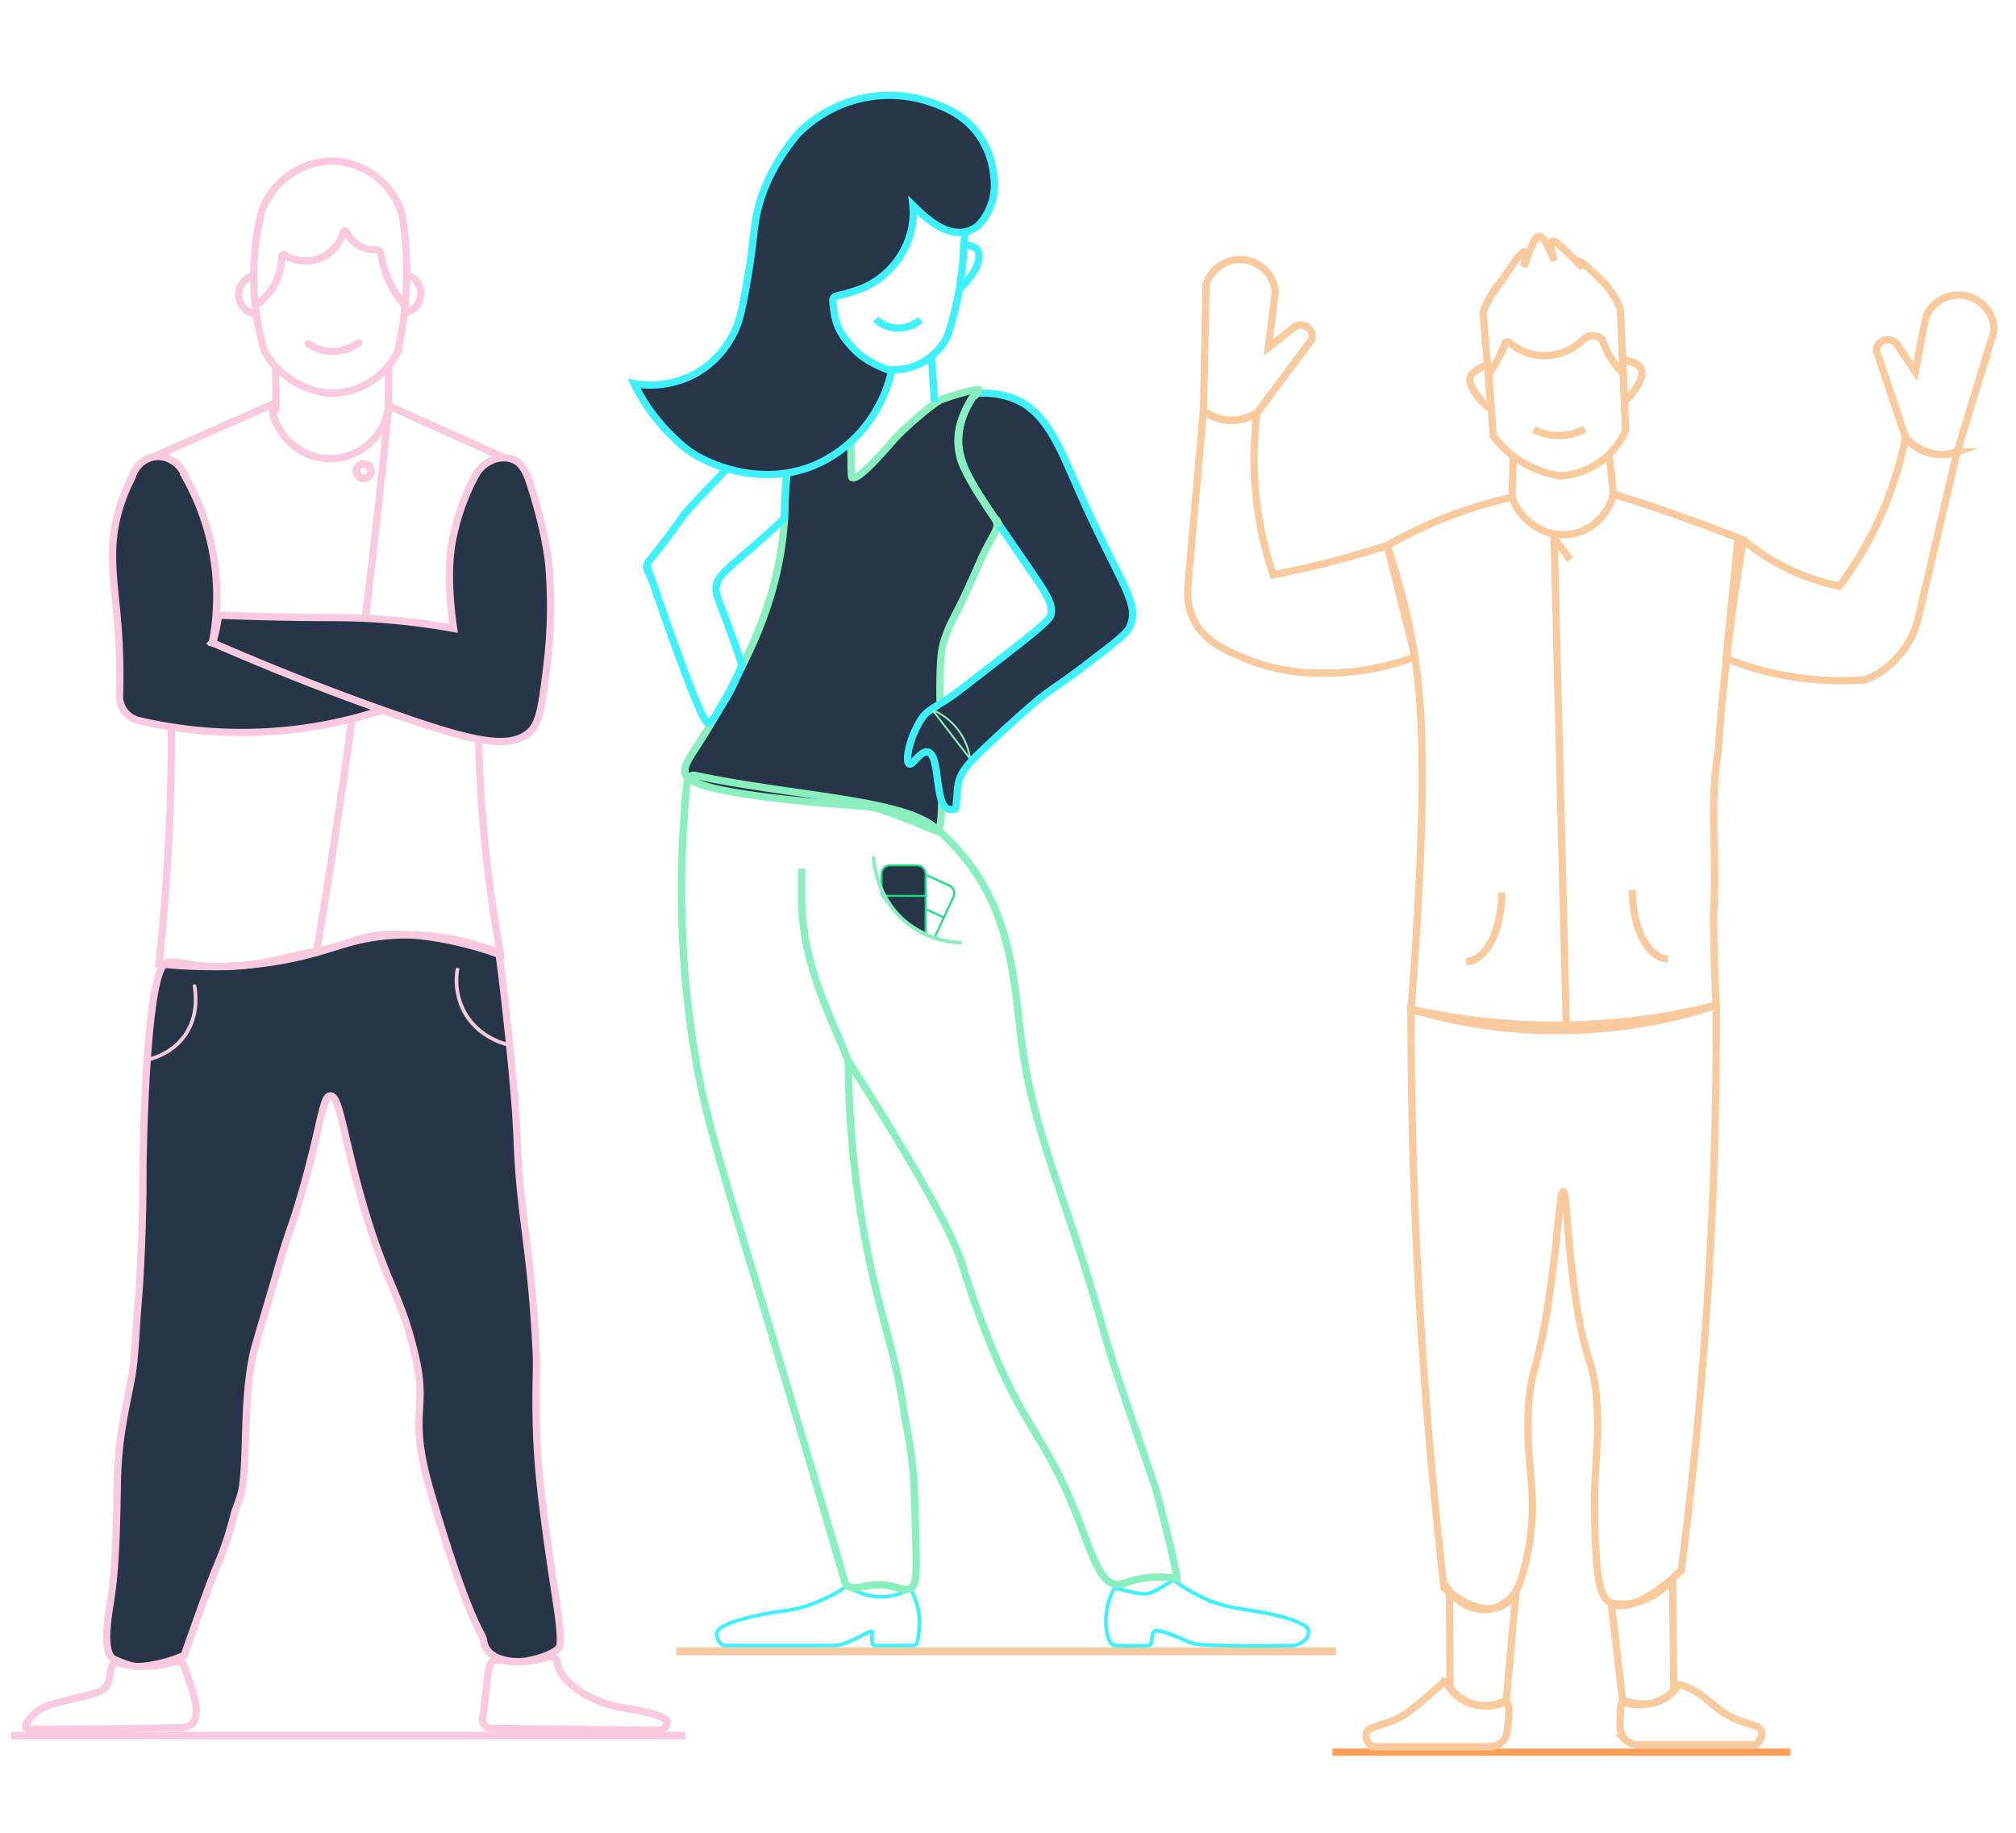 <svg xmlns="http://www.w3.org/2000/svg" viewBox="0 0 1100 1000"><defs><style>.\30 dd62325-eac2-4fb6-b83f-d77a5fb54aa7,.\31 f3eebc2-27e3-4316-b624-9d7d2493d874,.\32 00e9848-7f3a-49f2-8ebd-14cc57b5591e,.\32 c1d5db8-9037-47bd-9ada-cba40b43a7ab,.\34 201c03c-8597-4056-bbab-b901e393fb30,.\34 557d952-80b9-4ad8-874d-45af7555f678,.\36 07c7a0c-a480-404c-bd74-9d7113626a59,.\36 b8657dd-9ffe-4036-86e4-f09226675e4f,.a4f39f56-6ca3-404f-8334-5e619f8191a7,.a66308c5-64b5-4413-b6db-9a9bc6506572,.a7213844-007a-43c8-8572-20d8cfd825cc,.bd3e4a3b-9463-4502-bb6a-2d998fe5d993,.cba40eb2-cc65-412b-b48f-0dd80868e3b9,.ee78a6a2-adb5-427e-a9e4-8ab9fb12a266{fill:none;}.\30 dd62325-eac2-4fb6-b83f-d77a5fb54aa7,.\33 002d68d-39cf-4dbd-a217-90e48995cd8f,.\34 201c03c-8597-4056-bbab-b901e393fb30,.\34 557d952-80b9-4ad8-874d-45af7555f678,.a66308c5-64b5-4413-b6db-9a9bc6506572{stroke:#f9cadf;}.\30 dd62325-eac2-4fb6-b83f-d77a5fb54aa7,.\31 f3eebc2-27e3-4316-b624-9d7d2493d874,.\32 00e9848-7f3a-49f2-8ebd-14cc57b5591e,.\32 c1d5db8-9037-47bd-9ada-cba40b43a7ab,.\33 002d68d-39cf-4dbd-a217-90e48995cd8f,.\34 201c03c-8597-4056-bbab-b901e393fb30,.\34 557d952-80b9-4ad8-874d-45af7555f678,.\34 63b06af-0ee8-4626-bd4a-a51dc6034983,.\36 07c7a0c-a480-404c-bd74-9d7113626a59,.\36 a04e1fd-0fe4-4d2f-ac68-c9f032509f9b,.\36 b8657dd-9ffe-4036-86e4-f09226675e4f,.a66308c5-64b5-4413-b6db-9a9bc6506572,.a7213844-007a-43c8-8572-20d8cfd825cc,.bd3e4a3b-9463-4502-bb6a-2d998fe5d993,.cba40eb2-cc65-412b-b48f-0dd80868e3b9,.ee78a6a2-adb5-427e-a9e4-8ab9fb12a266,.fb1e6f33-4d1a-4b40-874d-a4330175c1bf{stroke-miterlimit:10;}.\30 dd62325-eac2-4fb6-b83f-d77a5fb54aa7{stroke-width:4.04px;}.\36 b8657dd-9ffe-4036-86e4-f09226675e4f,.ee78a6a2-adb5-427e-a9e4-8ab9fb12a266{stroke:#f9ca9e;}.ee78a6a2-adb5-427e-a9e4-8ab9fb12a266{stroke-width:4.24px;}.\36 07c7a0c-a480-404c-bd74-9d7113626a59{stroke:#ff9f55;stroke-width:3.92px;}.\36 b8657dd-9ffe-4036-86e4-f09226675e4f{stroke-width:3.98px;}.\33 002d68d-39cf-4dbd-a217-90e48995cd8f,.\34 201c03c-8597-4056-bbab-b901e393fb30,.\34 557d952-80b9-4ad8-874d-45af7555f678,.\34 63b06af-0ee8-4626-bd4a-a51dc6034983,.a66308c5-64b5-4413-b6db-9a9bc6506572,.bd3e4a3b-9463-4502-bb6a-2d998fe5d993{stroke-linecap:round;}.\33 002d68d-39cf-4dbd-a217-90e48995cd8f,.a66308c5-64b5-4413-b6db-9a9bc6506572{stroke-width:3.97px;}.\33 002d68d-39cf-4dbd-a217-90e48995cd8f,.\34 63b06af-0ee8-4626-bd4a-a51dc6034983,.\36 a04e1fd-0fe4-4d2f-ac68-c9f032509f9b{fill:#273549;}.\34 557d952-80b9-4ad8-874d-45af7555f678{stroke-width:1.99px;}.\34 201c03c-8597-4056-bbab-b901e393fb30{stroke-width:4.18px;}.\31 f3eebc2-27e3-4316-b624-9d7d2493d874,.a7213844-007a-43c8-8572-20d8cfd825cc,.fb1e6f33-4d1a-4b40-874d-a4330175c1bf{stroke:#3ff1ff;}.\31 f3eebc2-27e3-4316-b624-9d7d2493d874,.cba40eb2-cc65-412b-b48f-0dd80868e3b9{stroke-width:1.99px;}.\32 00e9848-7f3a-49f2-8ebd-14cc57b5591e,.\32 c1d5db8-9037-47bd-9ada-cba40b43a7ab,.\36 a04e1fd-0fe4-4d2f-ac68-c9f032509f9b,.cba40eb2-cc65-412b-b48f-0dd80868e3b9{stroke:#8aefbf;}.\32 c1d5db8-9037-47bd-9ada-cba40b43a7ab,.\36 a04e1fd-0fe4-4d2f-ac68-c9f032509f9b,.a7213844-007a-43c8-8572-20d8cfd825cc,.fb1e6f33-4d1a-4b40-874d-a4330175c1bf{stroke-width:3.99px;}.fb1e6f33-4d1a-4b40-874d-a4330175c1bf{fill:#273648;}.\32 00e9848-7f3a-49f2-8ebd-14cc57b5591e{stroke-width:1px;}.\34 63b06af-0ee8-4626-bd4a-a51dc6034983,.bd3e4a3b-9463-4502-bb6a-2d998fe5d993{stroke:#16df82;stroke-width:1.06px;}</style></defs><title>Improve b2912 Electric</title><g id="18968693-7cfc-4f54-b591-c3228b1d4ec2" data-name="Layer 2"><g id="95455056-96b2-43fd-a471-7f94fe461b3b" data-name="Mature"><g id="f1b5c79b-326d-42f0-9bc3-1776807703a2" data-name="Mature Electric"><rect id="a058092a-79e3-4406-ad14-37ad21f45c30" data-name="Back" class="a4f39f56-6ca3-404f-8334-5e619f8191a7" width="1100" height="1000"/><g id="02fece72-f84b-4265-8a7c-e73a4c7d5cbe" data-name="Podium"><line id="3df5870d-78b9-4f79-9ed2-499b71d4cf3f" data-name="Silver" class="0dd62325-eac2-4fb6-b83f-d77a5fb54aa7" x1="6" y1="947" x2="374" y2="947"/><line id="ee91805c-7f4b-4489-a5cc-c198740ff848" data-name="Gold" class="ee78a6a2-adb5-427e-a9e4-8ab9fb12a266" x1="369.04" y1="901" x2="729.04" y2="901"/><line id="8088ae05-3a1e-49dd-8df9-3064123af8ef" data-name="Bronze" class="607c7a0c-a480-404c-bd74-9d7113626a59" x1="727" y1="956" x2="977" y2="956"/></g><g id="efc03d75-d772-423a-816b-fe08aef2c862" data-name="Male 2"><g id="a58ff0e1-f1f6-4409-8720-eb2c8738c128" data-name="Face"><path id="26f2843b-1e7a-49a2-951d-4d1ca61c3e52" data-name="Ear Left" class="6b8657dd-9ffe-4036-86e4-f09226675e4f" d="M885.4,196.53c0-.1,6.72.51,9.25,3.53,5.26,6.28-8.27,19.28-8.29,19C886.2,215.18,885.67,202.9,885.4,196.53Z"/><path id="f2618e98-4e1a-4727-ae99-23d5cd7ceb09" data-name="Ear Right" class="6b8657dd-9ffe-4036-86e4-f09226675e4f" d="M812.11,201c-.16-3.29-7.3.78-9.25,3.53-4.5,6.37,10.92,19.79,10.83,18.64C813.08,216,812.55,209.67,812.11,201Z"/><line id="47afc560-0f0e-4209-b7e2-600fc82101ae" data-name="Neck Left" class="6b8657dd-9ffe-4036-86e4-f09226675e4f" x1="878" y1="247.95" x2="880.43" y2="269.64"/><line id="ec3b9978-51a5-4aa3-9a8f-856e20a13d30" data-name="Neck Right" class="6b8657dd-9ffe-4036-86e4-f09226675e4f" x1="825.68" y1="248.8" x2="825" y2="271.3"/><path id="011b73fc-1022-4673-a33b-8d73dc767ad7" data-name="Face Outline" class="6b8657dd-9ffe-4036-86e4-f09226675e4f" d="M851.69,259.71A43.14,43.14,0,0,0,875,250.57a42.13,42.13,0,0,0,12-15.46q-1.41-33-2.83-66.05a40.08,40.08,0,0,0-8.17-13.74c-3.55-3.9-20-19.66-12.56-9.29-12.92-12.93-21.29-22.9-15.33-3.68-8.06-19.28-9.36-17.23-16.69,3.26,4.62-19.3-7.16.73-13.65,9.84,0-1.93-6.79,9.3-8.56,15q2.84,33.73,5.66,67.46a55.54,55.54,0,0,0,36.77,21.79Z"/><path id="0d741904-c4b7-4306-ad37-5f16f688b6fb" data-name="Hairline" class="6b8657dd-9ffe-4036-86e4-f09226675e4f" d="M812.11,204.45a82.13,82.13,0,0,0,6-10c1.3-2.55,2.37-5,3.27-7.3a1.2,1.2,0,0,1,1.9-.46A30.06,30.06,0,0,0,840.65,194c13,1,21.73-7.24,23.07-8.55a7.28,7.28,0,0,1,10.6,0,46.86,46.86,0,0,0,11.4,18.44"/><path id="8974f898-01ef-4842-a0fb-34f09f2e5fed" data-name="Smile" class="6b8657dd-9ffe-4036-86e4-f09226675e4f" d="M836.84,234.41a30.3,30.3,0,0,0,27.94-.35"/></g><g id="26a9ce7c-64e0-43c4-92c8-185135bd5f0c" data-name="Legs"><path id="287f37b5-547f-4f29-98f8-66157a02ebff" data-name="Leg Left" class="6b8657dd-9ffe-4036-86e4-f09226675e4f" d="M885.46,928.52a27.09,27.09,0,0,0,18.56,0,25.65,25.65,0,0,0,9.27-6.19q-.33-30.37-.65-60.77c-2.55,3-10.13,11.19-22.41,13.2a34.92,34.92,0,0,1-11.13,0l2.79,23.64Z"/><path id="69af088b-e0ed-4acf-9a19-ad98313afa47" data-name="Leg Right" class="6b8657dd-9ffe-4036-86e4-f09226675e4f" d="M791.17,920.78a25.24,25.24,0,0,0,11.19,8.46,26.31,26.31,0,0,0,19.46-.72q2.7-30.28,5.41-60.56c-1,1.67-5.05,7.67-12.65,9.61-8.42,2.15-17.84-1.55-23.67-9.4Q791,894.48,791.17,920.78Z"/></g><g id="34eaf8d3-4189-4ec7-ba34-be9ba9419524" data-name="Shoes"><path id="e252f3e2-6712-4989-bd88-2c2752bc4cab" data-name="Foot Left" class="6b8657dd-9ffe-4036-86e4-f09226675e4f" d="M893.5,952h64.62c1.68-1.7,3.67-4.26,3.18-6.85-.94-5.08-10.11-3.42-21-10.83-6-4.11-12.27-10.81-19.84-13.79-1.81-.71-4-1.88-5-.51a22.58,22.58,0,0,1-12.81,9,24.84,24.84,0,0,1-7.88.6c-6.74-.4-7.68-2.12-9.34-1.06-1.29.82-1.35,4.64-1.46,12.29a12.61,12.61,0,0,0,1.83,7.25c.1.15.2.27.29.39A10.7,10.7,0,0,0,893.5,952Z"/><path id="f4214c75-9a4f-444c-ae62-fd6549e0db3a" data-name="Foot Right" class="6b8657dd-9ffe-4036-86e4-f09226675e4f" d="M813.16,953H748.54c-1.7-1.72-3.66-4.27-3.19-6.85,1-5.21,10.59-3.76,21.32-10.82,7.87-5.18,20.83-17.9,21.73-17.64a1.3,1.3,0,0,1,.21.08c.33.2.49.77,2.56,3.25a27.15,27.15,0,0,0,6.25,6.06,22.6,22.6,0,0,0,3.09,1.68A23.56,23.56,0,0,0,804,930a24.62,24.62,0,0,0,7.88.6c6.75-.52,8.12-3,10-1.81,2.07,1.28,1.66,5.23.84,13-.56,5.28-1.33,6.67-2.13,7.64A10.68,10.68,0,0,1,813.16,953Z"/></g><g id="d82f4c25-417b-4130-b489-0244f1759745" data-name="Hands"><path id="fe14fd87-168a-40cd-8c02-fea988756c54" data-name="Hand Left" class="6b8657dd-9ffe-4036-86e4-f09226675e4f" d="M1023.82,191.19a6.23,6.23,0,0,1,11.67-2.63l9.55,14.22,5.83-30a19.33,19.33,0,0,1,37.13,7.9q-10.08,32.94-20.15,65.88a25.73,25.73,0,0,1-12.73,1.06,26.29,26.29,0,0,1-15.38-9Z"/><path id="8d9b2ede-e355-4e56-860c-332cd5a8faaf" data-name="Hand Right" class="6b8657dd-9ffe-4036-86e4-f09226675e4f" d="M715.76,185.18a6.21,6.21,0,0,0-10.27-6.11L692,189.63l3.85-30.34a19.33,19.33,0,0,0-37.76-3.95q-.72,34.41-1.45,68.84a25.65,25.65,0,0,0,11.77,4.93,26.46,26.46,0,0,0,17.42-3.76Z"/></g><g id="df3669b8-c29b-44e5-b22e-89dbacb42161" data-name="Torso and Arms"><path id="ce439d29-22a0-41f1-9512-d2cb813d71a4" data-name="Arm Left" class="6b8657dd-9ffe-4036-86e4-f09226675e4f" d="M948.16,295.9a1.85,1.85,0,0,1,3-1.24,120.13,120.13,0,0,0,52.49,25.13,199.29,199.29,0,0,0,36.07-81.16,26.29,26.29,0,0,0,15.38,9,25.73,25.73,0,0,0,12.73-1.06l-20.69,88.54a48.63,48.63,0,0,1-10.08,21.61A49.13,49.13,0,0,1,1018,370.91a170.44,170.44,0,0,1-76.23-11.62Q945,327.6,948.16,295.9Z"/><path id="3a6fb9d2-5171-4323-af4d-93b50e5d02ea" data-name="Arm Right" class="6b8657dd-9ffe-4036-86e4-f09226675e4f" d="M756.93,297.65c-11.33,3.64-23.46,7.13-36.37,10.3-8.91,2.19-17.54,4.06-25.87,5.68a198.89,198.89,0,0,1-8.89-88.28,26.46,26.46,0,0,1-17.42,3.76,25.65,25.65,0,0,1-11.77-4.93l-8,90.54c-.42,4.76-2,14.18,2.82,23.65,5.9,11.68,17.71,16.71,28.46,21.12,19.83,8.14,37.28,7.94,46.68,7.73a139.21,139.21,0,0,0,45.57-8.79Q764.52,328,756.93,297.65Z"/><path id="b8a9227f-20fa-4ea9-b32a-7f17027c958a" data-name="Capri" class="6b8657dd-9ffe-4036-86e4-f09226675e4f" d="M853,650.16c1.85,0,1.82,24.11,6.56,57,5.36,37.17,9.72,33.3,11.63,56.44,2.22,27-2.92,37.9-.53,80.64,1.1,19.69,2.76,27.54,8.49,30.57,12.75,6.73,35.87-15.64,38.18-17.92,5.71-44.24,10.46-91,13.79-140.19,4-59.23,5.55-115.41,5.31-168.13a279.85,279.85,0,0,1-166.54,2.11c0,51.58,1.42,106,4.77,162.85,3.15,53.43,7.71,104.45,13.26,152.85,1.73,1.54,17.79,15.54,30.75,10.18,6.88-2.84,10.88-10.3,14.33-26.52,7.47-35.1-1.06-48.31,1.06-82.75,1.39-22.44,5.06-17.58,11.45-61.1C850.45,672.07,851,650.15,853,650.16Z"/><path id="331f069e-0f28-4735-b692-7b1cca0e2e10" data-name="Torso" class="6b8657dd-9ffe-4036-86e4-f09226675e4f" d="M880.43,269.64c-3,11.24-11.88,19.79-22.64,21.72-13.43,2.42-27.66-5.85-32.79-20.06a244.52,244.52,0,0,0-68.07,26.35,370.42,370.42,0,0,1,14,54.66c1.93,11,7.08,39.21,4.26,110.31-.92,23.34-2.49,53.19-5.3,88a360.53,360.53,0,0,0,166.54-2.11q-1.17-22.17-1.49-46.19c0-3.18.11-6.29.37-9.3,1.32-27.83-2.67-54.6,2.18-82.59q.34-5.25.75-10.42c2.92-38,7.51-73.19,13-105.36q-16.86-6.69-35.13-13.17T880.43,269.64Z"/><path id="952f6bda-b03a-459f-9ba7-47d38baa6ac8" data-name="Pocket Left" class="6b8657dd-9ffe-4036-86e4-f09226675e4f" d="M890.63,485.54c0,20.78,8.68,37.61,19.41,37.61"/><path id="592dd1c1-2a6a-44aa-af4b-a880e07838e9" data-name="Pocket Right" class="6b8657dd-9ffe-4036-86e4-f09226675e4f" d="M819.4,487c0,20.78-8.68,37.61-19.41,37.61"/><path id="4fa8f91b-f75c-4ecc-8cec-54e5989ff986" data-name="Zip" class="6b8657dd-9ffe-4036-86e4-f09226675e4f" d="M847.93,291.64Q851.32,427,854.7,562.3"/><line id="3ca62fd7-274b-446f-b4d0-f97ad1e7a9c3" data-name="Zipper" class="6b8657dd-9ffe-4036-86e4-f09226675e4f" x1="848.16" y1="293.84" x2="856.76" y2="305.41"/></g></g><g id="88aec0eb-0a8d-4347-a61f-242cb49f4997" data-name="Male 1"><path id="35ba858e-8fbf-4855-9d6b-641a75602ee7" data-name="Shoe Left" class="a66308c5-64b5-4413-b6db-9a9bc6506572" d="M360.31,944c2.46,0,4.78-3.85,3.14-5.68-2.24-2.5-15.72-5.37-20-5.93-22.24-2.89-37.85-15.14-39.32-25a4.09,4.09,0,0,0-5.29-3.29,55.1,55.1,0,0,1-26.46,1.63,4.52,4.52,0,0,0-5.25,3.44c-1.42,6.45-2.22,17.83-3.77,28.56a4.73,4.73,0,0,0,4.7,5.38C294.6,943.18,333.69,943.9,360.31,944Z"/><path id="c1f54fc7-6de2-4b10-92b5-1e1a9998ec89" data-name="Shoe Right" class="a66308c5-64b5-4413-b6db-9a9bc6506572" d="M16.93,943.54c-7,0,.61-7.24,1.74-8.42,3.8-3.92,12-6,17.13-7.18,18.19-4.3,19.54-5,21.45-7,5-5.3.59-14.23,7.22-13.53,4.26.45,6.53,1.08,15.07,1.57,11.71.67,18.8-5.18,20.63-.32,5.25,14,12.9,33.26-.93,33.94C89.4,943.11,30.65,943.49,16.93,943.54Z"/><path id="b4e8a0a3-2683-4d98-adb8-3221b31b3d8d" data-name="Trousers" class="3002d68d-39cf-4dbd-a217-90e48995cd8f" d="M180.24,597.91c4.94-.14,7,20.71,16.73,55.34,13.64,48.71,22,52.12,30.15,89.1,6.09,27.62-4.46,29.49,7.73,71.29,21.62,74.11,28.42,76.84,29,81.49,1.37,10.71,15.36,12.09,22,11.36,5-.55,19.44-4.29,19.79-9.1.86-11.85-3.53-27.47-9.79-78.12-5.24-42.36-2.69-69-3.18-79.57-2.76-59.66-8.88-74.23-10.52-118.36-1.22-32.93-9.49-100.16-9.84-100.47-.8-.74-25-9.26-48.47-10.79-27.16-1.77-26.23,4.12-54.71,9.61-16.19,3.12-25.69,7.06-46.16,7.67-18.44.55-23.85-3.2-31.83-2.13C79.17,526.85,78,636.68,78,636.68c.11,28.89-1.36,56.66-2.08,66.67-.39,5.56-1,12.11-1.54,21.06,0,0-.53,9.46-1.36,18.15h0c-1.42,16-8.49,35.2-9,66.21-.53,33.81-1.3,48.39-3.49,63.27-1.14,7.82-5.55,30.08,1.95,33.42,8.2,3.65,11.2,4.3,17.06,3.54a76.25,76.25,0,0,0,21-5.79s13.07-37.54,17.47-47.85a185.69,185.69,0,0,0,9.73-29c1.09-4.37,3.86-9.09,4.78-16.51,2.34-18.89.36-45.79,5.48-70.35,1-5,6.91-24,14-48.57,5.45-18.89,6.53-19.39,11.85-37.41C175.3,614.67,175.84,598,180.24,597.91Z"/><path id="c06ef431-d3c1-4410-a741-06209397850d" data-name="Pocket Left" class="4557d952-80b9-4ad8-874d-45af7555f678" d="M249.61,529a36.2,36.2,0,0,0,3.7,23c7.7,14.23,22.47,17.72,24.76,18.22"/><path id="1d08ae1a-4485-4dbf-9e61-c870df80e345" data-name="Pocket Right" class="4557d952-80b9-4ad8-874d-45af7555f678" d="M106.11,538c.64,3.28,1.86,12.92-2.53,22.25-6.52,13.91-20.25,17.18-22.49,17.84"/><path id="17864cd5-8275-4329-a74e-426ba861ddae" data-name="Torso" class="a66308c5-64b5-4413-b6db-9a9bc6506572" d="M212.12,221.49a32.58,32.58,0,0,1-30.62,28.76c-16.68.7-31.72-12.13-33.46-29.39L83.65,249.31q2.3,17.4,4.1,35.33a1167.11,1167.11,0,0,1-1,241.22c38.47,4.09,66.82-.77,85.87-6.14,11.3-3.19,18-6.09,30.31-8.1,28.46-4.63,53.26,1.94,70.08,8.44-12.42-68.43-17.38-148.33-4.11-235.42q2.73-17.86,6.24-34.86Z"/><path id="5a3e5250-516b-4c88-8a22-12c863e0054b" data-name="Shirt Lining" class="a66308c5-64b5-4413-b6db-9a9bc6506572" d="M212.12,221.49q-10.86,112.77-28.83,232-5.1,33.47-10.63,66.23"/><g id="d84ed953-6e4c-4400-91b1-43319080a8b9" data-name="Arms"><ellipse id="82ed19be-11e5-43aa-9506-5438a44fdeda" data-name="Button" class="4201c03c-8597-4056-bbab-b901e393fb30" cx="198.48" cy="257.05" rx="3.99" ry="3.95"/><path class="3002d68d-39cf-4dbd-a217-90e48995cd8f" d="M72,260.57a15.52,15.52,0,0,1,11.68-11.26c7.2-1.36,15,3.27,17.67,11.26a133.2,133.2,0,0,1,16.14,50.12,132.45,132.45,0,0,1-1.61,39.92l107.64,6.56-6.31,27.2A245.53,245.53,0,0,1,75.8,393.18,13.66,13.66,0,0,1,65.21,379.5c.43-13.36,0-24.44-.5-32.64-1.83-28.7-6.59-45.73.31-69.1A96.14,96.14,0,0,1,72,260.57Z"/><path class="3002d68d-39cf-4dbd-a217-90e48995cd8f" d="M259.47,259.32c4.53-8.2,13.89-11.45,20.84-8.45,4.95,2.15,7.12,7.62,8.84,12.82C298,290.63,299.45,308,299.45,308a266.51,266.51,0,0,1-.83,53.58c-2.63,21.86-3.94,32.79-9.5,37.76-11.1,9.93-31.29,5.24-73.84-9.62-25.11-8.77-59.23-21.51-99.43-39.08.87-.84,3.62-13.88,3.15-15,7.33.29,18.95.69,33.26,1,26.05.49,34.11.05,48.46.79a373.53,373.53,0,0,1,46.76,5.44c-2.79-19.06-2.83-35-.95-46A122.64,122.64,0,0,1,259.47,259.32Z"/></g><g id="5ab0c238-df43-486a-9254-a215aede2786" data-name="Face"><path id="ce3e7bd3-9776-4764-8c35-e8aafe7335a4" data-name="Face Outline" class="a66308c5-64b5-4413-b6db-9a9bc6506572" d="M180.24,214.61a46,46,0,0,1-19.57-6.26,45.37,45.37,0,0,1-16.41-16.88A145.48,145.48,0,0,1,143,114.56C149.94,96.79,167.91,86,185.92,88.3a39,39,0,0,1,14.53,4.88,38.29,38.29,0,0,1,11.61,10,39.05,39.05,0,0,1,7.32,13.91,190.47,190.47,0,0,1,2.53,28.14,193.12,193.12,0,0,1-5,46.9A41.11,41.11,0,0,1,203,207.73,41.84,41.84,0,0,1,180.24,214.61Z"/><path id="fa041407-1cf3-4760-85b5-d62e065a8108" data-name="Ear Left" class="a66308c5-64b5-4413-b6db-9a9bc6506572" d="M220.61,170.69A10.6,10.6,0,0,0,221.92,150"/><path id="73cc925f-e5f6-4ae9-8ba8-0217d09da614" data-name="Ear Right" class="a66308c5-64b5-4413-b6db-9a9bc6506572" d="M139.17,171.16a10.6,10.6,0,0,1-1.31-20.65"/><path id="4b2a3876-152a-460c-86c7-334b6f823480" data-name="Smile" class="a66308c5-64b5-4413-b6db-9a9bc6506572" d="M195.63,187.06a23.4,23.4,0,0,1-27.46.47"/><path id="0ff8bdd4-99c8-4412-b12d-a5cc340378d2" data-name="Hairline" class="a66308c5-64b5-4413-b6db-9a9bc6506572" d="M139.32,166.72a32.54,32.54,0,0,0,8.49-8.23,33.18,33.18,0,0,0,5.92-18.21c0-1.12.87-1.57,1.86-1a21.37,21.37,0,0,0,31.61-12.18c.47-1.39,1.44-1.44,2.11-.12a16.84,16.84,0,0,0,8,7.84,16.65,16.65,0,0,0,7.63,1.47,2.87,2.87,0,0,1,2.9,2.36,56.52,56.52,0,0,0,12.79,27.83"/><path id="3273f0bb-4296-4ece-9013-4693082146b5" data-name="Neck Left" class="a66308c5-64b5-4413-b6db-9a9bc6506572" d="M212.11,199.41q-.12,12.45-.26,24.91"/><path id="889a19f9-55e2-425e-b8cd-8ea40ca2f71d" data-name="Neck Right" class="a66308c5-64b5-4413-b6db-9a9bc6506572" d="M150.43,200q.1,11.73.22,23.44"/></g></g><g id="f853da79-47af-4e32-9e81-48d0b4393eed" data-name="Female"><path id="8473faf3-ac87-4e53-9519-09c0aa4c63a1" data-name="Shoe Right" class="1f3eebc2-27e3-4316-b624-9d7d2493d874" d="M462.49,865.24a30.45,30.45,0,0,0,34.22,1.47,41.14,41.14,0,0,1,4.83,14.76c.09.79.58,16.38-2.88,16.38H477.51c-2.47,0-1.66-4.78-1.55-7.19.14-2.82-12.67,7.19-21,7.19H395.18c-1.79,0-4.51-4-4-6.89.22-1.31,1.52-4.7,19.24-8.89a174.84,174.84,0,0,1,18.34-3.28C436.9,877.64,448.52,874.47,462.49,865.24Z"/><path id="75d3fab8-e0a0-4f3e-a42e-f7547c1c4203" data-name="Shoe Left" class="1f3eebc2-27e3-4316-b624-9d7d2493d874" d="M640.87,862.5c-1.47-1.15-10.34,7.2-16.41,7.15s-15.89-3.87-16.59-2.59a35.66,35.66,0,0,0-4.46,16.64c-.09,5.87,1.39,14.07,5.21,14.15,13.4.26,11.76.14,18,0,2.93-.07.78-7.34,4-8,4-.77,18,6.4,21,7,6.14,1.11,23.4,1.33,54.22,1,0,0,8.28-1.31,8.12-8-.1-3.94-13.54-7.74-21.09-9.29-12.57-2.57-18.64-2.68-28.21-5.56A85.73,85.73,0,0,1,640.87,862.5Z"/><path id="46e25d5f-056f-4295-b081-3d36f34f9d42" data-name="Torso" class="6a04e1fd-0fe4-4d2f-ac68-c9f032509f9b" d="M464.43,220.38c-.09-3.23-30.15-8.48-30.27-2.72-.34,16-5.48,35.39-5.82,57.72-.52,34.56-11.68,61.87-15.67,71.4-5.37,12.83-12.19,25.49-17.2,34.69-14.91,27.37-20.74,32.19-21.55,37.63a7.12,7.12,0,0,0,0,2.83c1,4.18,7.66,11.57,99.85,18.15,8.24.59,36.7,13.57,37.55,13.35,6.41-1.64-1.79-84.22,3.34-102.19a83.39,83.39,0,0,1,3.54-9.74c3.57-7.57,5.66-10.14,16.19-34.31,7.34-16.87,12.16-18.86,8.21-24.67a107.07,107.07,0,0,1-5.91-9.24c-4.53-7.83-5.74-10.31-8.83-14.85-5.83-8.55-6.63-21.2-2.76-30.31a49.61,49.61,0,0,1,9-14.74c2.1-2.49-13.18,1.86-20.83,4.82-3,1.15-19,14.19-26.28,22.58-11.47,13.17-19.48,21.13-22.12,19.75C463.88,260,464.67,228.34,464.43,220.38Z"/><path id="72c512c1-6dcb-4b90-86a1-370234f5c7d2" data-name="Jeans" class="2c1d5db8-9037-47bd-9ada-cba40b43a7ab" d="M462.86,578.85c43.22,67.84,58,97.38,62.09,110.81.71,2.31,5,16.93,12.62,36.48,0,0,2.77,7.15,5.7,14.07,14.93,35.34,26.82,45.8,40.41,77.26,11,25.55,15.2,46.42,25.76,47,3.86.21,6.49-2.39,15.91-3.54a61.63,61.63,0,0,1,16.73.27c-.69-8.69-10.8-46.6-11.37-48.41-4.75-15-21.79-61.95-29.78-90.92-18.55-67.29-37.3-103.52-43.67-154.51-4-32.35-5.32-71.22-34.92-104.07A106.37,106.37,0,0,0,509.46,451c-18.9-15-78.68-16.88-130.18-27.93a3.61,3.61,0,0,0-4.37,3.14c-6.08,60.26-1.93,108.11,2.89,140.4,6.5,43.64,15.72,68.87,48.08,177.44,14.28,47.94,27.66,93.18,34.88,118.26a5.1,5.1,0,0,0,1.73,2.93c3.54,2.57,8.71-.27,16.55-.55,9.6-.34,13.26,4.06,17.67,2,3.44-1.6,3.53-7.47,2.9-30.6-.73-26.87-1.19-31.68-1.52-34.77a278.69,278.69,0,0,0-4.41-27.92h0c-4.46-33.2-11.55-49.21-19-84.13A553.87,553.87,0,0,1,462.86,578.85Z"/><path id="0ac7452d-7e23-44e6-a942-b16a624e02d2" data-name="Jeans Zip" class="2c1d5db8-9037-47bd-9ada-cba40b43a7ab" d="M437.38,474c.33,12.65-.78,20.08,1.5,35.07,4.17,27.38,16.72,50.83,24,69.75"/><path id="f937f397-5893-4837-b234-c1a32e4289f9" data-name="Arm Right" class="a7213844-007a-43c8-8572-20d8cfd825cc" d="M393.1,386.14c-3.41,5.65-3.36,5.72-6.5,8.35-3.39,2.83-28.3-70.7-30-75.48a61.8,61.8,0,0,0-3.13-7.49,5,5,0,0,1,.67-5.47c4.3-5,13.23-16.85,18.2-24s62-65,62-65v0c1.39,10.14-2.41,24.14-2.67,26.13-.82,6.4-2.9,10.77-3.8,39.71-7.89,7.57-14.8,13.48-19.32,17.42-12.22,10.67-16.89,13.76-17.83,20.15-.47,3.15,1.57,7.54,4.93,16.47,4,10.69,6.88,18.67,9.18,26,0,.13-3.51,8.51-5.75,12.87C396.7,380.62,396.44,380.61,393.1,386.14Z"/><path id="a4ce26ce-b334-4ce4-a9bf-255f5f6d8b0c" data-name="Neckline" class="a7213844-007a-43c8-8572-20d8cfd825cc" d="M508.24,194.36l1.63,24.87"/><path id="314bfd51-f7e6-4d07-a428-7d8e0ac21bbf" data-name="Arm Left" class="fb1e6f33-4d1a-4b40-874d-a4330175c1bf" d="M523,239.59c.21-14,9.18-24.56,9.32-24.65l.21-.15.22-.16c.16-.11,13.51-1.53,25.1,5.14,14.51,8.37,21.38,26.65,30.74,47.87,22.73,51.54,34.36,62,27.43,75.15-1.75,3.32-9.33,9.11-24.5,20.69-12.26,9.36-13.38,9.31-24.51,17.79,0,0-13.32,11-32.59,29.51-6.81,6.56-11.19,11.73-11.82,18.53q-.52,5.65-1,11.31c-.12,1.35-2.69,1.21-4,.88-7.89-2-4.36-29.5-11.28-31.19-4-1-8.29,7.54-10.24,6.53-2.2-1.12-.36-13.79,6.82-24.78,3-4.53,6.85-5.8,16.16-12.05,2.09-1.4,7.89-5.93,19.52-14.93,22.59-17.46,33.88-26.27,34.67-29.19,2-7.48-2.44-12.08-26.7-47.56C530.43,264.77,522.81,252.78,523,239.59Z"/><path id="107b4877-30a1-4737-aa5e-5584d4a08fa2" data-name="Arm Left Cover" class="2c1d5db8-9037-47bd-9ada-cba40b43a7ab" d="M543.15,283.16c.32-.6,2,3.07,1.38,2.19-16.1-23.56-21.72-32.57-21.53-45.76.21-14,10.18-26.54,10.32-26.64s2.49-1.81-1.81,3.6"/><path id="f6e8153c-44c8-4c57-a204-20a09feb5b99" data-name="Face Outline" class="a7213844-007a-43c8-8572-20d8cfd825cc" d="M517,183.34a32.6,32.6,0,0,1-31.91,18.29c-17.64-1.63-25.63-17.75-26-18.5-1.74-4.11-3.49-8.67-5.14-13.66a102.47,102.47,0,0,1-4-15.68c-1.86-10.95-2.86-21.88-4.86-32.8,5,2,10,1,15,1,22-3,44-16.89,64.06-5,5,3,1,14.9,1.53,22.91-.45,4.76-.95,9.39-1.67,14.21A176.44,176.44,0,0,1,517,183.34Z"/><path id="102aabe2-7d46-4917-922b-125b12a7661a" data-name="Ear" class="a7213844-007a-43c8-8572-20d8cfd825cc" d="M526.11,133.68c5,.14,6.61,2,7.13,2.7,2.84,4-.61,13-10,21.44"/><path id="0f9d3fcf-8f09-49da-8204-d560964ffdac" data-name="Smile" class="a7213844-007a-43c8-8572-20d8cfd825cc" d="M477.85,174.13a18,18,0,0,0,24.32.36"/><path id="8a9172a1-8804-4d57-8842-150fca5363ac" data-name="Hair" class="fb1e6f33-4d1a-4b40-874d-a4330175c1bf" d="M346,209.34a52.05,52.05,0,0,0,32.92-5.17,51.37,51.37,0,0,0,19.75-19.33c3.93-6.52,5.66-12.46,8.5-28.59,4.31-24.4,3.69-29.71,5.76-39.4,2.37-11.15,8-26.65,22.6-44.06a72.25,72.25,0,0,1,30.62-18.1,69.51,69.51,0,0,1,41.69,1.09c6.75,2.39,18.17,6.42,26.34,18a45.44,45.44,0,0,1,8,21.78A32.37,32.37,0,0,1,535,121.74a14.68,14.68,0,0,1-4.59,3.49c-12.28,5.69-24.29-5.24-32.29-13.18,2,19.86-11,39.73-30.25,46.17a91,91,0,0,1-11.52,3.29,2.49,2.49,0,0,0-1.94,2.66c.47,5.16.89,12,5.37,18.76a49.6,49.6,0,0,0,8.12,9.42c6.18,5.62,14.46,8.59,18.53,10.16h0a73.1,73.1,0,0,1-10.66,25.08A70.81,70.81,0,0,1,444,254c-22.32,9.16-45.51,4.21-61.45-4-7.5-3.86-12.2-8.44-16.7-12.89A102.89,102.89,0,0,1,346,209.34Z"/><path id="c9286eb8-82ea-43c3-a752-6d013af57e39" data-name="Hand Left Cuff" class="200e9848-7f3a-49f2-8ebd-14cc57b5591e" d="M509.29,388.05a.26.26,0,0,1,.31-.4,35,35,0,0,1,12.9,10.23,34.53,34.53,0,0,1,6.7,15.19.26.26,0,0,1-.47.19Z"/><g id="d86f3ea9-1725-4531-a1ff-76d40bdd3cd4" data-name="Tickets"><g id="8cffcf9b-89b3-4fd9-9452-4492782f69e6" data-name="T2"><path class="bd3e4a3b-9463-4502-bb6a-2d998fe5d993" d="M492.34,500.59c4.09-9.65,4.09-9.65,7-14.93,1.73-3.11,3.5-6,5.26-8.59l13.32,6.1a4.65,4.65,0,0,1,2.3,6.18Q515,500.66,509.74,512c-3.07-1.7-6.32-3.65-9.67-5.87C497.28,504.26,494.7,502.41,492.34,500.59Z"/><path class="bd3e4a3b-9463-4502-bb6a-2d998fe5d993" d="M493.28,490.41c0,.09,9.69,4.64,21.76,10.16"/></g><g id="2586c060-c2f7-4849-aada-31228e1c71a0" data-name="T1"><path class="463b06af-0ee8-4626-bd4a-a51dc6034983" d="M481,487.3V476.82a4.7,4.7,0,0,1,4.7-4.66h14.63a4.7,4.7,0,0,1,4.7,4.66v31.37c.06.17.12.38,0,.5-.67.82-8.06-3.57-13-7.77A47.89,47.89,0,0,1,481,487.3Z"/><path class="bd3e4a3b-9463-4502-bb6a-2d998fe5d993" d="M482.7,488.73l22.67.12"/></g></g><path id="98a0ad15-14ba-47d3-bb4d-66132e2e3bc1" data-name="Pocket" class="cba40eb2-cc65-412b-b48f-0dd80868e3b9" d="M476.61,467.28c.19,3.25,1.72,23.64,19.2,37a50.18,50.18,0,0,0,28.89,10.07"/></g></g></g></g></svg>